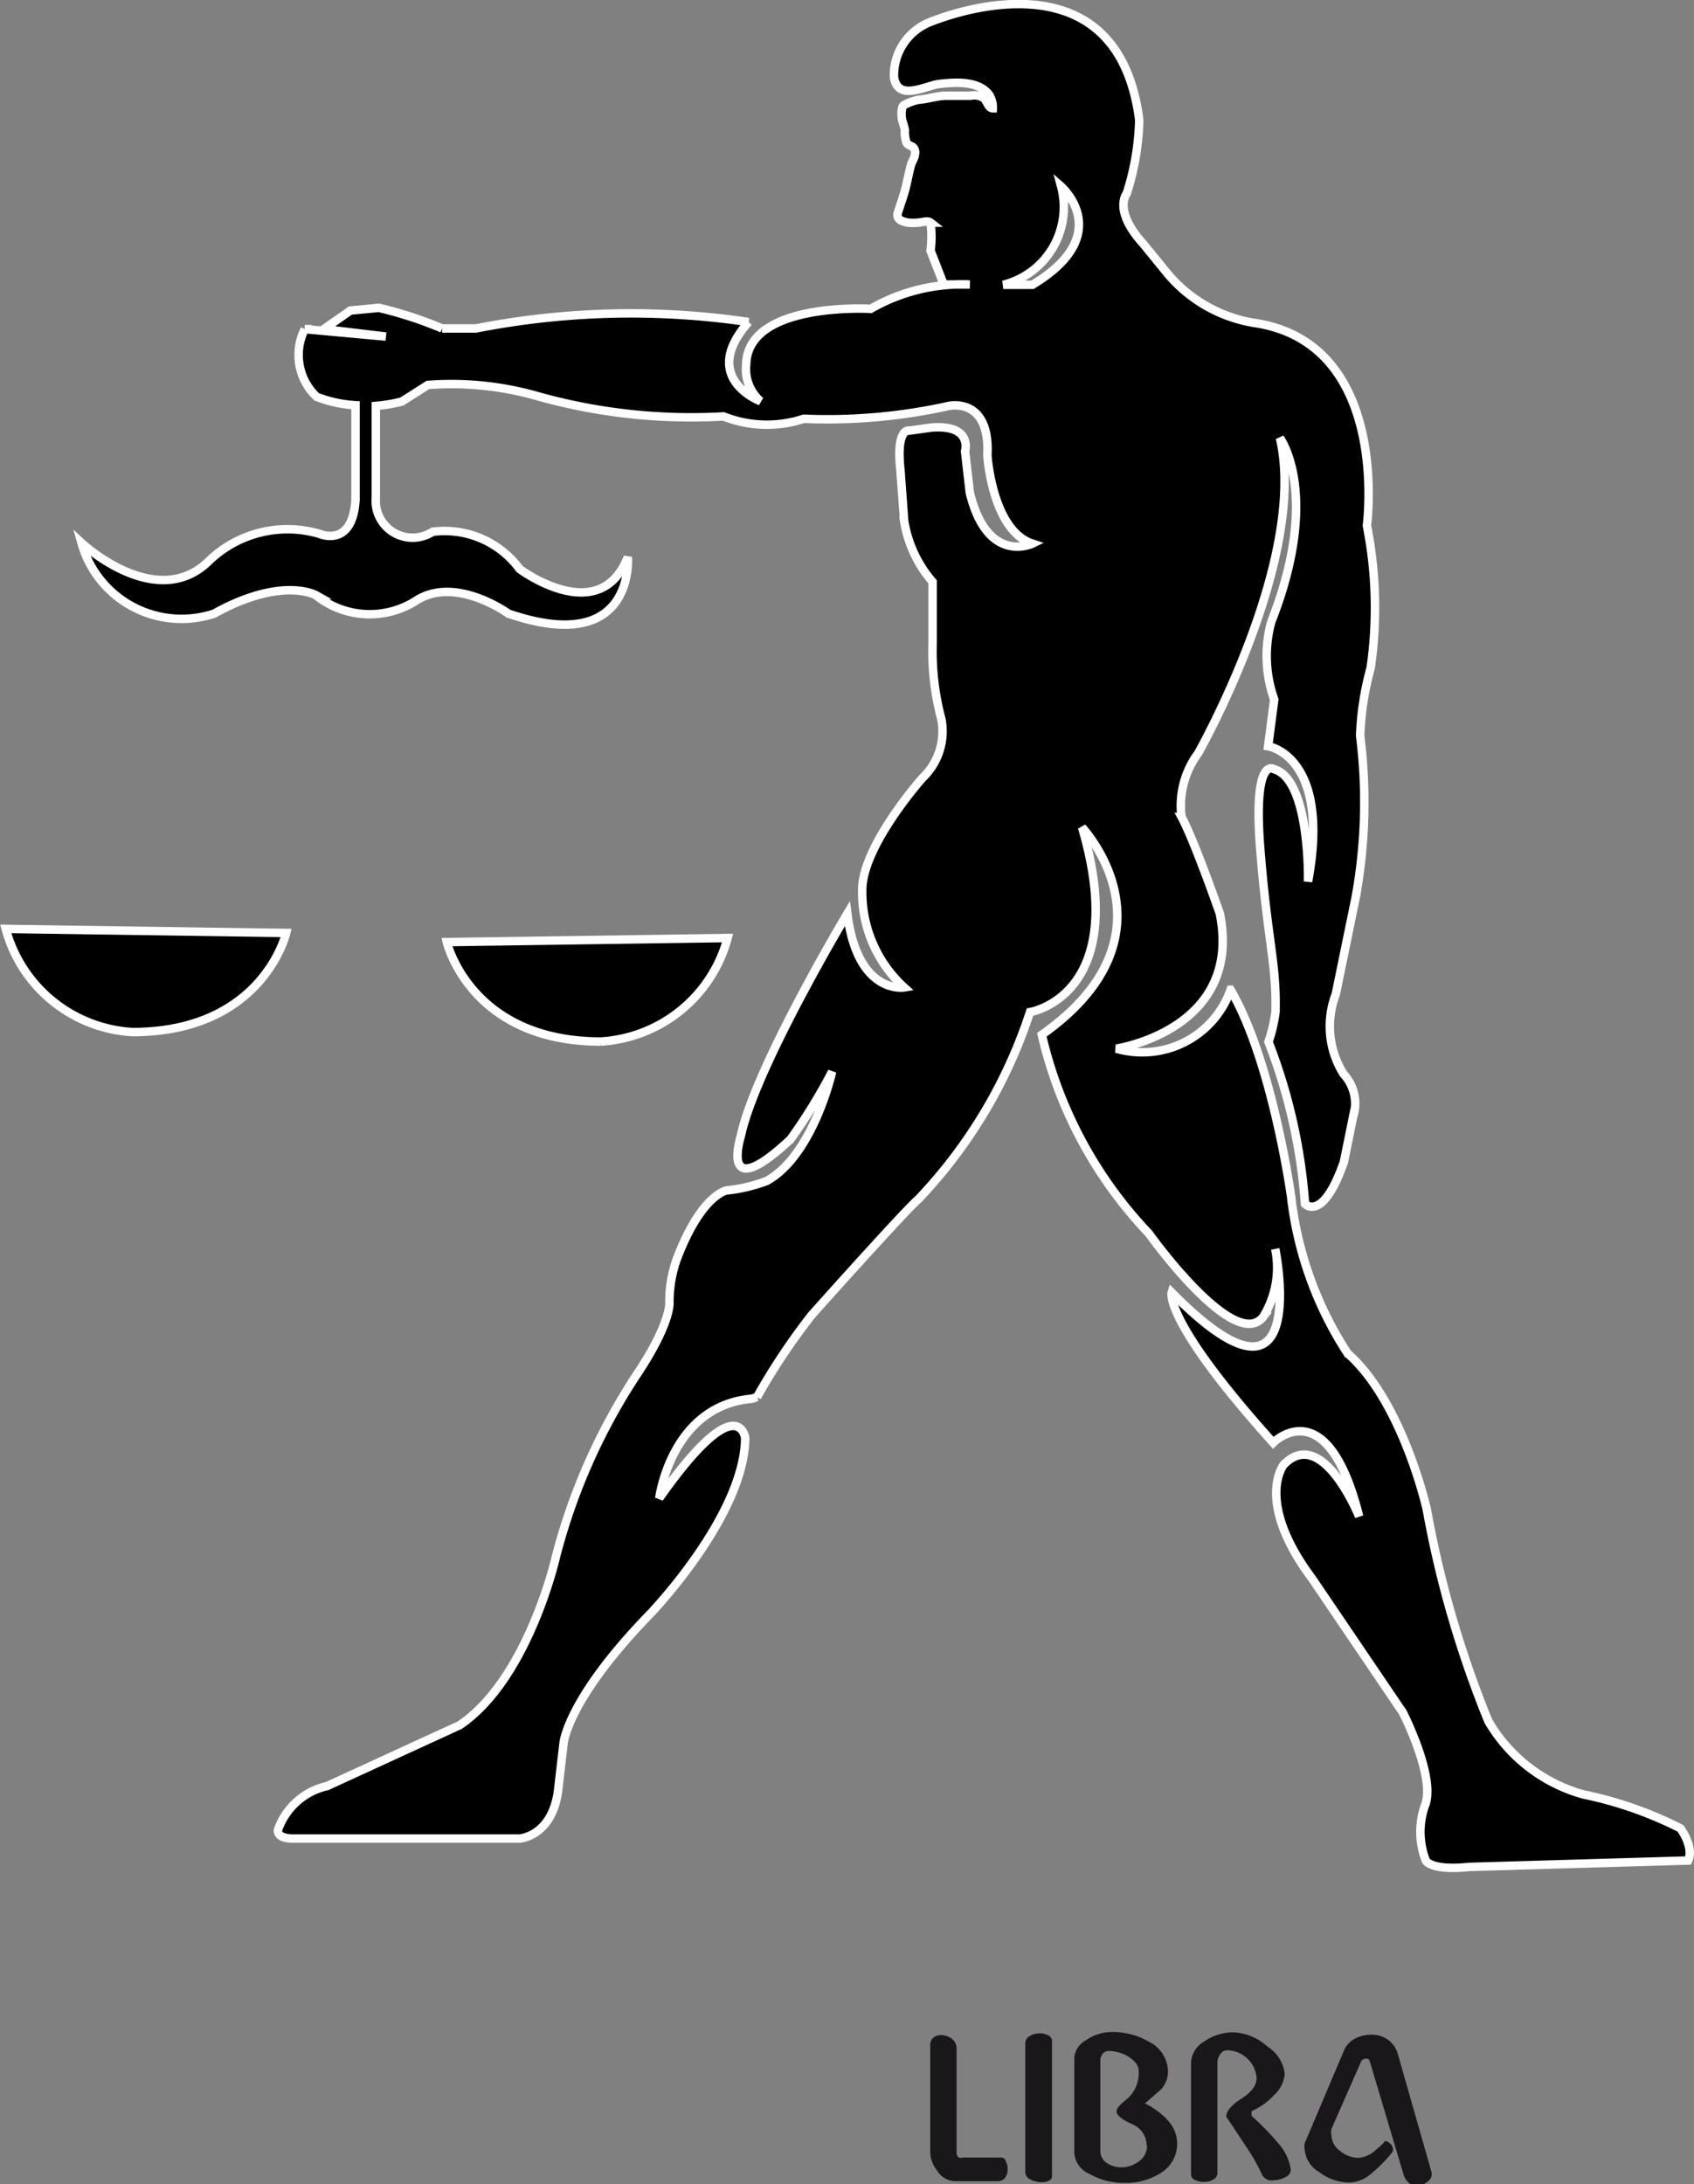 <svg xmlns="http://www.w3.org/2000/svg" viewBox="0 0 50.08 64.57"><rect x="0" y="0" width="50.08" height="64.57" fill="#808080" stroke="none"/><defs><style>.cls-1{fill:#1a171b;}.cls-2{stroke:#fff;stroke-width:0.25px;}</style></defs><title>Asset 412</title><g id="Layer_2" data-name="Layer 2"><g id="Layer_1-2" data-name="Layer 1"><path class="cls-1" d="M29.74,63.91a.39.39,0,0,1,.05.2.44.44,0,0,1-.07.26.27.27,0,0,1-.23.11H28.21a.64.64,0,0,1-.51-.32.91.91,0,0,1-.2-.55V60.46a.28.28,0,0,1,.09-.22.36.36,0,0,1,.23-.08.54.54,0,0,1,.32.11.36.36,0,0,1,.14.29v3.08a.18.18,0,0,0,.06.14.22.22,0,0,0,.13,0h1.14A.15.15,0,0,1,29.74,63.91Zm1-3.8a.56.56,0,0,0-.3.08.25.25,0,0,0-.13.23v3.77a.25.25,0,0,0,.15.24.74.74,0,0,0,.34.08.48.48,0,0,0,.22-.05.14.14,0,0,0,.08-.13v-4a.18.18,0,0,0-.11-.16A.49.49,0,0,0,30.75,60.11Zm3.74,2.53a1,1,0,0,1,.32.75,1,1,0,0,1-.49.85,1.91,1.91,0,0,1-1.09.29,2,2,0,0,1-1-.26.73.73,0,0,1-.46-.62V60.81a.66.66,0,0,1,.35-.5,1.33,1.33,0,0,1,.75-.24,2.15,2.15,0,0,1,1.13.3,1,1,0,0,1,.54.85.79.79,0,0,1-.21.55l-.47.41A2.54,2.54,0,0,1,34.49,62.64Zm-.58.8a.69.69,0,0,0-.44-.65c-.3-.14-.45-.26-.45-.37s.11-.21.33-.39a1,1,0,0,0,.32-.83c0-.13-.09-.26-.28-.39a1.16,1.16,0,0,0-.61-.18.23.23,0,0,0-.19.11l-.05.11v2.73a.41.41,0,0,0,.19.36.72.72,0,0,0,.42.13.85.85,0,0,0,.52-.17A.55.55,0,0,0,33.91,63.44ZM37,62.55v-.14a2,2,0,0,0,.67-.48.94.94,0,0,0,.31-.62,1.1,1.1,0,0,0-.51-.81,1.6,1.6,0,0,0-1-.42,1.49,1.49,0,0,0-.87.27.76.76,0,0,0-.39.65v3.27a.18.18,0,0,0,.11.17.54.54,0,0,0,.27.06.51.51,0,0,0,.28-.07.22.22,0,0,0,.12-.19V61a.41.41,0,0,1,.09-.28.24.24,0,0,1,.22-.11.89.89,0,0,1,.85.82c0,.21-.15.42-.45.61s-.45.38-.45.53l.22.33.47.71a5.61,5.61,0,0,1,.39.72.53.53,0,0,0,.17.12.47.47,0,0,0,.17,0,.68.68,0,0,0,.33-.09.25.25,0,0,0,.16-.22,1.5,1.5,0,0,0-.37-.78A7.87,7.87,0,0,0,37,62.55Zm4.33-1.81a.78.78,0,0,0-.31-.45.8.8,0,0,0-.48-.14,1,1,0,0,0-.49.12.7.7,0,0,0-.31.33l-1.17,2.76a.39.39,0,0,0,0,.18.85.85,0,0,0,.43.67,1.48,1.48,0,0,0,.89.31,1,1,0,0,0,.58-.21,4.22,4.22,0,0,0,.71-.71s0,0,0-.07a.21.21,0,0,0-.07-.15.29.29,0,0,0-.16-.09,1.44,1.44,0,0,1-.26.25.85.85,0,0,1-.53.25.86.86,0,0,1-.55-.21.59.59,0,0,1-.25-.46.45.45,0,0,1,0-.18l.88-2a.15.15,0,0,1,.15-.08.09.09,0,0,1,.1.06l1,3.35a.51.51,0,0,0,.16.26.41.41,0,0,0,.24.08.48.48,0,0,0,.33-.13.26.26,0,0,0,.1-.27Z"/><path class="cls-2" d="M49.68,54.05a11.36,11.36,0,0,0-2.86-1A4.7,4.7,0,0,1,44,50.88a31.25,31.25,0,0,1-1.82-6.26s-.71-3.18-2.34-4.61a10.69,10.69,0,0,1-1.67-4.63s-.55-4-1.79-6.12A2.77,2.77,0,0,1,33,31s3.76-.56,3.06-4c0,0-.75-2.15-1.13-2.85a2.6,2.6,0,0,1,.49-1.88s3.25-5.73,2.42-9.32c0,0,1.23,1.65-.26,5.44a3.84,3.84,0,0,0,.09,2.29l-.18,1.38s1.87.28,1.18,4c0,0,.07-3-1-3.32,0,0-.62-.44-.42,2.27V25c.21,2.73.48,3.45.46,4.79v.11a4.43,4.43,0,0,1-.21.9,16.37,16.37,0,0,1,1.08,4.79s.52.56,1.15-1.24l.27-1.33a1.28,1.28,0,0,0-.28-1.27,2.65,2.65,0,0,1-.23-2.36l.59-2.87a15.68,15.68,0,0,0,.13-4.77,8.67,8.67,0,0,1,.31-2,12.44,12.44,0,0,0-.11-4.21s.73-5.43-3.37-6a4.24,4.24,0,0,1-2.54-1.47l-.7-.86c-.91-1-.49-1.49-.49-1.49a7.75,7.75,0,0,0,.37-2.17C33-1.76,27.43.68,27.43.68a1.69,1.69,0,0,0-1,1.61c.12.73.95.23,1.35.19s1.13-.12,1.46.32a.69.69,0,0,1,.11.4c-.14,0-.16-.21-.27-.3a.49.49,0,0,0-.38-.07c-.24,0-.48,0-.73,0s-.54.1-.82.12a1.59,1.59,0,0,0-.43.16c-.08.05-.07.29-.06.38s.07.23.09.35a1,1,0,0,0,.05.38c.07.11.17.07.23.18s0,.27-.06.38-.13.5-.19.75-.17.54-.24.77.26.32.61.28c.1,0,.27-.07.36,0a3.26,3.26,0,0,1,0,.83l.39,1h.77a5.44,5.44,0,0,0-2.93.72s-3.65-.22-3.68,1.65a1.26,1.26,0,0,0,.42,1.08s-1.82-.68-.35-2.34a23.76,23.76,0,0,0-8.06.19l-1,0a11.71,11.71,0,0,0-1.87-.61l-.84.08-.79.55,1.84.22-2.4-.22a1.7,1.7,0,0,0,.35,2,3.75,3.75,0,0,0,1.15.25h0v2.8c-.09,1.44-1.07,1-1.07,1a3.35,3.35,0,0,0-3.23.77c-1.56,1.59-3.8-.5-3.8-.5a3.07,3.07,0,0,0,3.92,2.09c2-1.11,3-.55,3-.55a2.54,2.54,0,0,0,2.95.18c1.17-.78,2.75.37,2.75.37,3.77,1.29,3.53-1.67,3.53-1.67-.84,2.12-3.2.35-3.2.35a2.75,2.75,0,0,0-2.57-1.1,1.09,1.09,0,0,1-1.68-1V12h0a4.59,4.59,0,0,0,.77-.13l.77-.49a9.24,9.24,0,0,1,3.13.3,16.8,16.8,0,0,0,5.61.63,3.47,3.47,0,0,0,2.37.07A16.53,16.53,0,0,0,28.05,12s1.23-.28,1.14,1.46c0,0,.14,2.22,1.33,2.61,0,0-1.33.64-1.85-1.51l-.14-1.22s.24-.8-1-.7l-.64.09s-.41-.12-.27,1.17l.11,1.5a3.63,3.63,0,0,0,.84,1.8l0,1.84a7.76,7.76,0,0,0,.26,2.22A1.9,1.9,0,0,1,27.27,23s-1.78,2-1.78,3.31a3.81,3.81,0,0,0,1.24,2.88s-1.38.23-1.68-2.18c0,0-2.73,4.56-3.15,6.58,0,0-.66,2.08,1.47.09a16.22,16.22,0,0,0,1.23-2s-.55,2.46-1.93,3.23a4.64,4.64,0,0,1-1.18.28s-.74.1-1.47,2a3.73,3.73,0,0,0-.23,1.33s.05.61-1,2.17A17.9,17.9,0,0,0,16.44,46s-.81,3.62-2.85,5L9.67,52.8a2,2,0,0,0-1.45,1.29s-.08.28.51.26h6.64s1-.07,1.14-1.52l.15-1.29s.09-1.29,2.57-3.84c0,0,2.78-2.89,2.8-5.19,0,0-.2-1.54-2.54,1.78,0,0,.35-2.73,2.73-2.94l.16-.05A19,19,0,0,1,24,38.87s2.73-3.06,3.15-3.42a14.58,14.58,0,0,0,3.3-5.53s3-.48,1.54-5.46c0,0,3,3.18-1.19,6.13a12.66,12.66,0,0,0,3.16,5.87s2.55,3.57,3.39,2.46a2.76,2.76,0,0,0,.35-2s1.12,5.52-3.06,1.29c0,0-.26.82,3,4.44,0,0,1.59-1.61,2.54,2.18,0,0-1.09-2.71-2.23-1.53,0,0-.87,1.08.85,3.38l2.67,3.94s1,1.95.65,2.77A2.34,2.34,0,0,0,42.15,55s.14.31,1.28.19L49.91,55S50.1,54.66,49.68,54.05ZM30.52,8.42s-.35,0-.86,0h0a2.37,2.37,0,0,0,1.71-2.91S33,6.93,30.52,8.42ZM.17,27.46a4.13,4.13,0,0,0,3.74,3.05c3.87,0,4.55-2.93,4.55-2.93Zm17.59,3.33a4.14,4.14,0,0,0,3.75-3.06l-8.3.12S13.9,30.79,17.76,30.79Z"/></g></g></svg>